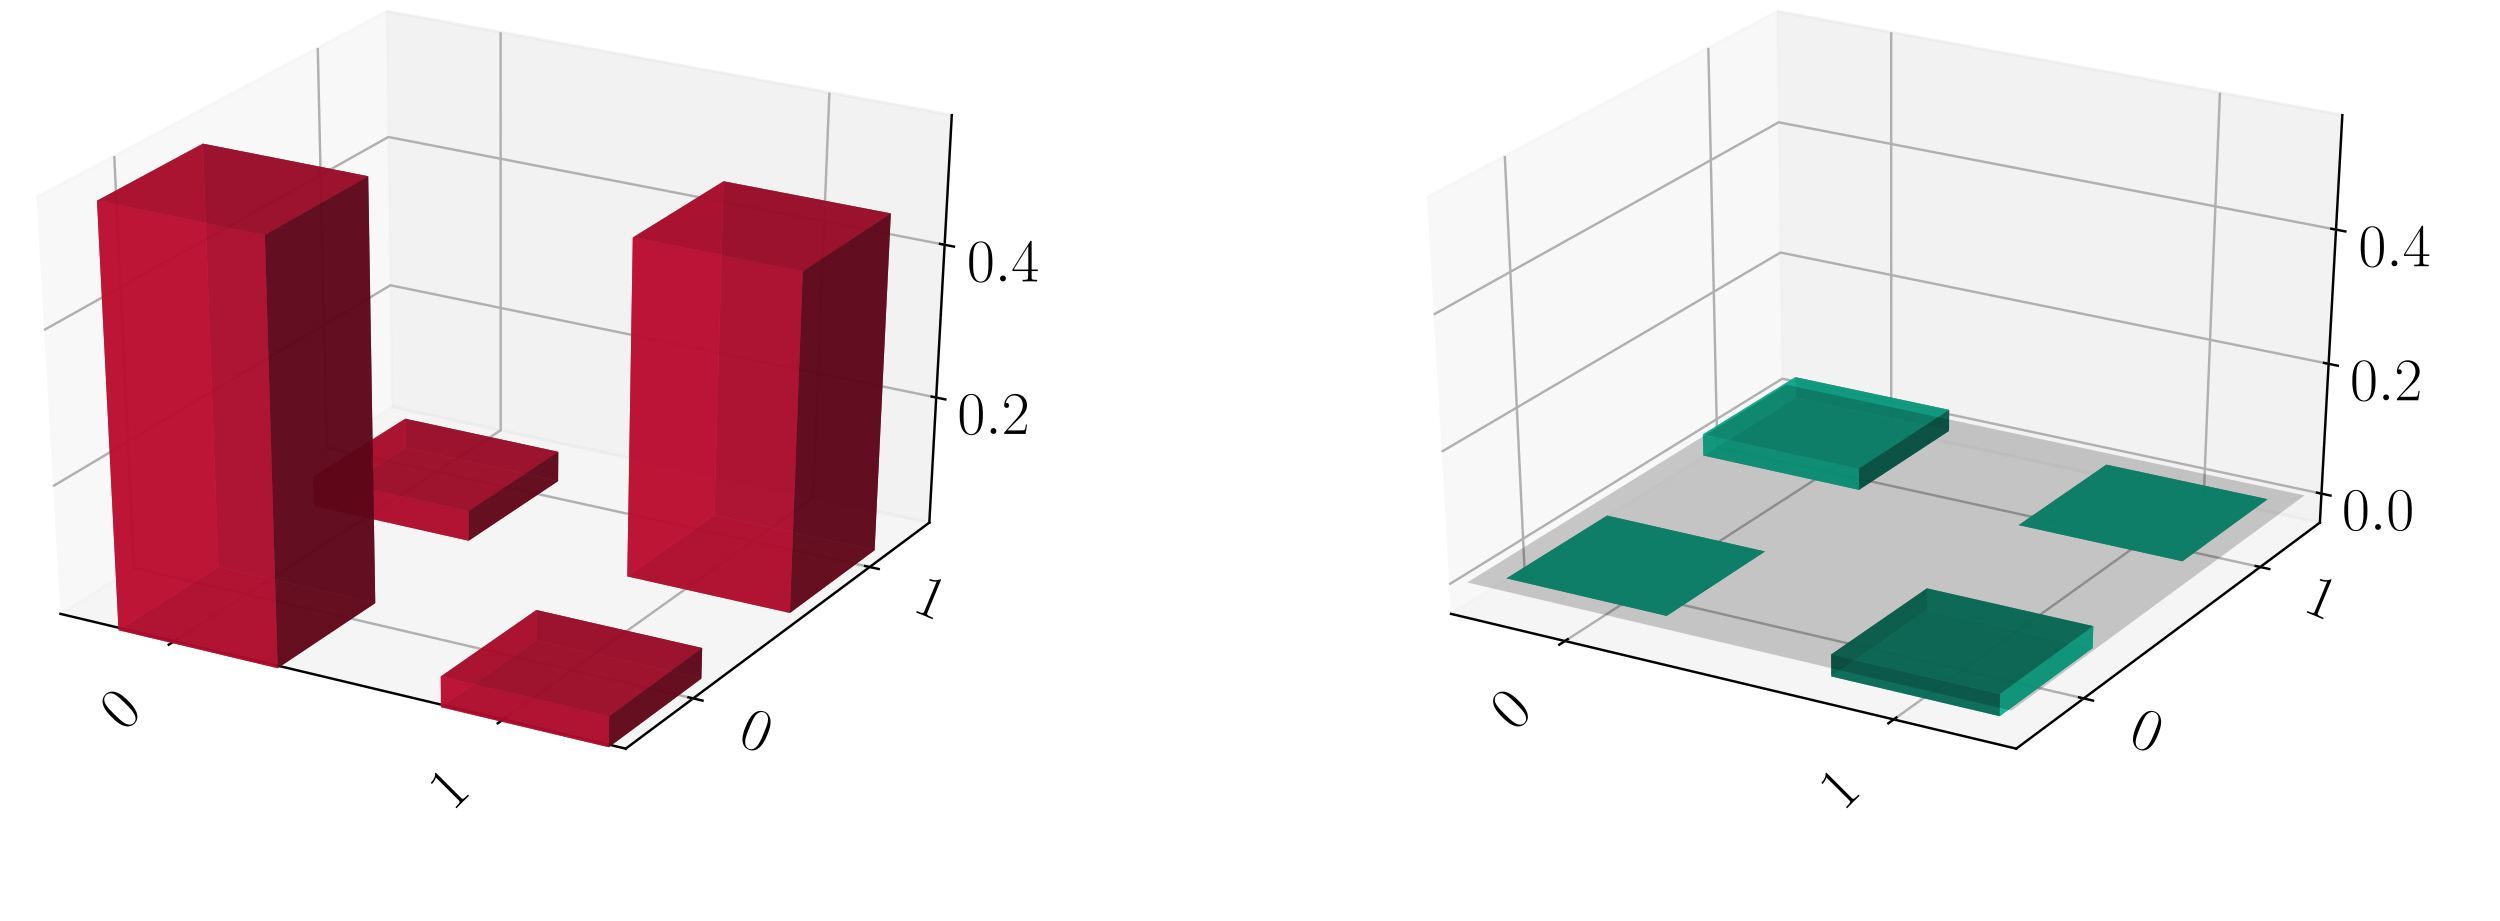 <?xml version="1.0" encoding="utf-8" standalone="no"?>
<!DOCTYPE svg PUBLIC "-//W3C//DTD SVG 1.1//EN"
  "http://www.w3.org/Graphics/SVG/1.1/DTD/svg11.dtd">
<!-- Created with matplotlib (https://matplotlib.org/) -->
<svg height="302.4pt" version="1.1" viewBox="0 0 820.8 302.4" width="820.8pt" xmlns="http://www.w3.org/2000/svg" xmlns:xlink="http://www.w3.org/1999/xlink">
 <defs>
  <style type="text/css">
*{stroke-linecap:butt;stroke-linejoin:round;}
  </style>
 </defs>
 <g id="figure_1">
  <g id="patch_1">
   <path d="M 0 302.4 
L 820.8 302.4 
L 820.8 0 
L 0 0 
z
" style="fill:#ffffff;"/>
  </g>
  <g id="patch_2">
   <path d="M -30.6 262.8 
L 349.855 262.8 
L 349.855 -14.4 
L -30.6 -14.4 
z
" style="fill:#ffffff;"/>
  </g>
  <g id="pane3d_1">
   <g id="patch_3">
    <path d="M 19.835 201.549 
L 128.723 133.585 
L 126.91 3.719 
L 11.951 64.782 
" style="fill:#f2f2f2;opacity:0.5;stroke:#f2f2f2;stroke-linejoin:miter;"/>
   </g>
  </g>
  <g id="pane3d_2">
   <g id="patch_4">
    <path d="M 128.723 133.585 
L 305.112 171.581 
L 312.492 37.799 
L 126.91 3.719 
" style="fill:#e6e6e6;opacity:0.5;stroke:#e6e6e6;stroke-linejoin:miter;"/>
   </g>
  </g>
  <g id="pane3d_3">
   <g id="patch_5">
    <path d="M 19.835 201.549 
L 205.42 245.801 
L 305.112 171.581 
L 128.723 133.585 
" style="fill:#ececec;opacity:0.5;stroke:#ececec;stroke-linejoin:miter;"/>
   </g>
  </g>
  <g id="axis3d_1">
   <g id="line2d_1">
    <path d="M 19.835 201.549 
L 205.42 245.801 
" style="fill:none;stroke:#000000;stroke-linecap:square;stroke-width:0.8;"/>
   </g>
   <g id="Line3DCollection_1">
    <path d="M 57.255 210.471 
L 164.384 141.267 
L 164.365 10.597 
" style="fill:none;stroke:#b0b0b0;stroke-width:0.8;"/>
    <path d="M 165.194 236.209 
L 266.98 163.367 
L 272.304 30.419 
" style="fill:none;stroke:#b0b0b0;stroke-width:0.8;"/>
   </g>
   <g id="xtick_1">
    <g id="line2d_2">
     <path d="M 58.178 209.875 
L 55.405 211.667 
" style="fill:none;stroke:#000000;stroke-linecap:square;stroke-width:0.8;"/>
    </g>
    <g id="text_1">
     <!-- 0 -->
     <defs>
      <path d="M 42 31.844 
C 42 37.969 41.906 48.422 37.703 56.453 
C 34 63.484 28.094 66 22.906 66 
C 18.094 66 12 63.781 8.203 56.562 
C 4.203 49.016 3.797 39.672 3.797 31.844 
C 3.797 26.109 3.906 17.375 7 9.734 
C 11.297 -0.609 19 -2 22.906 -2 
C 27.5 -2 34.5 -0.109 38.594 9.438 
C 41.594 16.375 42 24.5 42 31.844 
z
M 22.906 -0.406 
C 16.5 -0.406 12.703 5.125 11.297 12.75 
C 10.203 18.688 10.203 27.328 10.203 32.953 
C 10.203 40.688 10.203 47.109 11.5 53.234 
C 13.406 61.781 19 64.391 22.906 64.391 
C 27 64.391 32.297 61.672 34.203 53.438 
C 35.5 47.719 35.594 40.984 35.594 32.953 
C 35.594 26.422 35.594 18.375 34.406 12.453 
C 32.297 1.5 26.406 -0.406 22.906 -0.406 
z
" id="CMR17-48"/>
     </defs>
     <g transform="translate(40.661 240.512)rotate(-45)scale(0.2 -0.2)">
      <use transform="scale(0.996)" xlink:href="#CMR17-48"/>
     </g>
    </g>
   </g>
   <g id="xtick_2">
    <g id="line2d_3">
     <path d="M 166.073 235.58 
L 163.433 237.47 
" style="fill:none;stroke:#000000;stroke-linecap:square;stroke-width:0.8;"/>
    </g>
    <g id="text_2">
     <!-- 1 -->
     <defs>
      <path d="M 26.594 63.797 
C 26.594 65.891 26.5 66 25.094 66 
C 21.203 61.359 15.297 59.891 9.703 59.688 
C 9.406 59.688 8.906 59.688 8.797 59.5 
C 8.703 59.297 8.703 59.094 8.703 57 
C 11.797 57 17 57.594 21 59.984 
L 21 7.297 
C 21 3.797 20.797 2.594 12.203 2.594 
L 9.203 2.594 
L 9.203 0 
C 14 0.094 19 0.188 23.797 0.188 
C 28.594 0.188 33.594 0.094 38.406 0 
L 38.406 2.594 
L 35.406 2.594 
C 26.797 2.594 26.594 3.688 26.594 7.297 
z
" id="CMR17-49"/>
     </defs>
     <g transform="translate(148.594 266.668)rotate(-45)scale(0.2 -0.2)">
      <use transform="scale(0.996)" xlink:href="#CMR17-49"/>
     </g>
    </g>
   </g>
  </g>
  <g id="axis3d_2">
   <g id="line2d_4">
    <path d="M 305.112 171.581 
L 205.42 245.801 
" style="fill:none;stroke:#000000;stroke-linecap:square;stroke-width:0.8;"/>
   </g>
   <g id="Line3DCollection_2">
    <path d="M 37.513 51.204 
L 43.974 186.482 
L 227.578 229.304 
" style="fill:none;stroke:#b0b0b0;stroke-width:0.8;"/>
    <path d="M 104.331 15.713 
L 107.269 146.976 
L 285.522 186.165 
" style="fill:none;stroke:#b0b0b0;stroke-width:0.8;"/>
   </g>
   <g id="xtick_3">
    <g id="line2d_5">
     <path d="M 226.042 228.946 
L 230.653 230.022 
" style="fill:none;stroke:#000000;stroke-linecap:square;stroke-width:0.8;"/>
    </g>
    <g id="text_3">
     <!-- 0 -->
     <g transform="translate(241.726 244.026)rotate(-337.5)scale(0.2 -0.2)">
      <use transform="scale(0.996)" xlink:href="#CMR17-48"/>
     </g>
    </g>
   </g>
   <g id="xtick_4">
    <g id="line2d_6">
     <path d="M 284.034 185.838 
L 288.502 186.821 
" style="fill:none;stroke:#000000;stroke-linecap:square;stroke-width:0.8;"/>
    </g>
    <g id="text_4">
     <!-- 1 -->
     <g transform="translate(299.084 200.381)rotate(-337.5)scale(0.2 -0.2)">
      <use transform="scale(0.996)" xlink:href="#CMR17-49"/>
     </g>
    </g>
   </g>
  </g>
  <g id="axis3d_3">
   <g id="line2d_7">
    <path d="M 305.112 171.581 
L 312.492 37.799 
" style="fill:none;stroke:#000000;stroke-linecap:square;stroke-width:0.8;"/>
   </g>
   <g id="Line3DCollection_3">
    <path d="M 307.377 130.514 
L 128.166 93.661 
L 17.418 159.616 
" style="fill:none;stroke:#b0b0b0;stroke-width:0.8;"/>
    <path d="M 310.143 80.367 
L 127.486 44.98 
L 14.463 108.351 
" style="fill:none;stroke:#b0b0b0;stroke-width:0.8;"/>
   </g>
   <g id="xtick_5">
    <g id="line2d_8">
     <path d="M 305.881 130.207 
L 310.373 131.131 
" style="fill:none;stroke:#000000;stroke-linecap:square;stroke-width:0.8;"/>
    </g>
    <g id="text_5">
     <!-- $0.2$ -->
     <defs>
      <path d="M 18.406 4.797 
C 18.406 7.688 16 9.688 13.594 9.688 
C 10.703 9.688 8.703 7.297 8.703 4.891 
C 8.703 2 11.094 0 13.5 0 
C 16.406 0 18.406 2.391 18.406 4.797 
z
" id="CMMI12-58"/>
      <path d="M 41.703 15.469 
L 39.906 15.469 
C 38.906 8.391 38.094 7.188 37.703 6.594 
C 37.203 5.797 30 5.797 28.594 5.797 
L 9.406 5.797 
C 13 9.688 20 16.766 28.5 24.938 
C 34.594 30.719 41.703 37.5 41.703 47.391 
C 41.703 59.188 32.297 66 21.797 66 
C 10.797 66 4.094 56.297 4.094 47.297 
C 4.094 43.391 7 42.891 8.203 42.891 
C 9.203 42.891 12.203 43.484 12.203 46.984 
C 12.203 50.094 9.594 51 8.203 51 
C 7.594 51 7 50.891 6.594 50.688 
C 8.5 59.188 14.297 63.391 20.406 63.391 
C 29.094 63.391 34.797 56.5 34.797 47.391 
C 34.797 38.703 29.703 31.219 24 24.734 
L 4.094 2.297 
L 4.094 0 
L 39.297 0 
z
" id="CMR17-50"/>
     </defs>
     <g transform="translate(314.332 142.464)scale(0.2 -0.2)">
      <use transform="scale(0.996)" xlink:href="#CMR17-48"/>
      <use transform="translate(45.69 0)scale(0.996)" xlink:href="#CMMI12-58"/>
      <use transform="translate(72.788 0)scale(0.996)" xlink:href="#CMR17-50"/>
     </g>
    </g>
   </g>
   <g id="xtick_6">
    <g id="line2d_9">
     <path d="M 308.617 80.071 
L 313.199 80.959 
" style="fill:none;stroke:#000000;stroke-linecap:square;stroke-width:0.8;"/>
    </g>
    <g id="text_6">
     <!-- $0.4$ -->
     <defs>
      <path d="M 33.594 64.797 
C 33.594 66.891 33.5 67 31.703 67 
L 2 19.594 
L 2 17 
L 27.797 17 
L 27.797 7.188 
C 27.797 3.594 27.594 2.594 20.594 2.594 
L 18.703 2.594 
L 18.703 0 
C 21.906 0.188 27.297 0.188 30.703 0.188 
C 34.094 0.188 39.5 0.188 42.703 0 
L 42.703 2.594 
L 40.797 2.594 
C 33.797 2.594 33.594 3.594 33.594 7.188 
L 33.594 17 
L 43.797 17 
L 43.797 19.594 
L 33.594 19.594 
z
M 28.094 58.172 
L 28.094 19.594 
L 4 19.594 
z
" id="CMR17-52"/>
     </defs>
     <g transform="translate(317.456 92.39)scale(0.2 -0.2)">
      <use transform="scale(0.996)" xlink:href="#CMR17-48"/>
      <use transform="translate(45.69 0)scale(0.996)" xlink:href="#CMMI12-58"/>
      <use transform="translate(72.788 0)scale(0.996)" xlink:href="#CMR17-52"/>
     </g>
    </g>
   </g>
  </g>
  <g id="axes_1">
   <g id="Poly3DCollection_1">
    <path clip-path="url(#p39069100f4)" d="M 133.169 147.01 
L 133.052 137.476 
L 183.306 148.338 
L 183.236 157.948 
z
" style="fill:#5d0618;fill-opacity:0.8;"/>
    <path clip-path="url(#p39069100f4)" d="M 103.097 166.126 
L 102.864 156.46 
L 133.052 137.476 
L 133.169 147.01 
z
" style="fill:#ba0c2f;fill-opacity:0.8;"/>
    <path clip-path="url(#p39069100f4)" d="M 103.097 166.126 
L 133.169 147.01 
L 183.236 157.948 
L 153.875 177.541 
z
" style="fill:#74081d;fill-opacity:0.8;"/>
    <path clip-path="url(#p39069100f4)" d="M 102.864 156.46 
L 153.833 167.797 
L 183.306 148.338 
L 133.052 137.476 
z
" style="fill:#a30a29;fill-opacity:0.8;"/>
    <path clip-path="url(#p39069100f4)" d="M 153.875 177.541 
L 183.236 157.948 
L 183.306 148.338 
L 153.833 167.797 
z
" style="fill:#5d0618;fill-opacity:0.8;"/>
    <path clip-path="url(#p39069100f4)" d="M 103.097 166.126 
L 153.875 177.541 
L 153.833 167.797 
L 102.864 156.46 
z
" style="fill:#ba0c2f;fill-opacity:0.8;"/>
   </g>
   <g id="Poly3DCollection_2">
    <path clip-path="url(#p39069100f4)" d="M 205.941 189.246 
L 234.547 169.157 
L 287.149 180.649 
L 259.346 201.252 
z
" style="fill:#74081d;fill-opacity:0.8;"/>
    <path clip-path="url(#p39069100f4)" d="M 234.547 169.157 
L 237.552 59.511 
L 292.487 70.065 
L 287.149 180.649 
z
" style="fill:#5d0618;fill-opacity:0.8;"/>
    <path clip-path="url(#p39069100f4)" d="M 205.941 189.246 
L 207.754 77.968 
L 237.552 59.511 
L 234.547 169.157 
z
" style="fill:#ba0c2f;fill-opacity:0.8;"/>
    <path clip-path="url(#p39069100f4)" d="M 259.346 201.252 
L 287.149 180.649 
L 292.487 70.065 
L 263.568 89.015 
z
" style="fill:#5d0618;fill-opacity:0.8;"/>
    <path clip-path="url(#p39069100f4)" d="M 205.941 189.246 
L 259.346 201.252 
L 263.568 89.015 
L 207.754 77.968 
z
" style="fill:#ba0c2f;fill-opacity:0.8;"/>
    <path clip-path="url(#p39069100f4)" d="M 207.754 77.968 
L 263.568 89.015 
L 292.487 70.065 
L 237.552 59.511 
z
" style="fill:#a30a29;fill-opacity:0.8;"/>
   </g>
   <g id="Poly3DCollection_3">
    <path clip-path="url(#p39069100f4)" d="M 176.049 210.238 
L 176.094 200.277 
L 230.541 212.751 
L 230.277 222.793 
z
" style="fill:#5d0618;fill-opacity:0.8;"/>
    <path clip-path="url(#p39069100f4)" d="M 144.782 232.196 
L 144.7 222.094 
L 176.094 200.277 
L 176.049 210.238 
z
" style="fill:#ba0c2f;fill-opacity:0.8;"/>
    <path clip-path="url(#p39069100f4)" d="M 144.782 232.196 
L 176.049 210.238 
L 230.277 222.793 
L 199.853 245.339 
z
" style="fill:#74081d;fill-opacity:0.8;"/>
    <path clip-path="url(#p39069100f4)" d="M 144.7 222.094 
L 199.997 235.155 
L 230.541 212.751 
L 176.094 200.277 
z
" style="fill:#a30a29;fill-opacity:0.8;"/>
    <path clip-path="url(#p39069100f4)" d="M 199.853 245.339 
L 230.277 222.793 
L 230.541 212.751 
L 199.997 235.155 
z
" style="fill:#5d0618;fill-opacity:0.8;"/>
    <path clip-path="url(#p39069100f4)" d="M 144.782 232.196 
L 199.853 245.339 
L 199.997 235.155 
L 144.7 222.094 
z
" style="fill:#ba0c2f;fill-opacity:0.8;"/>
   </g>
   <g id="Poly3DCollection_4">
    <path clip-path="url(#p39069100f4)" d="M 38.912 206.929 
L 71.708 186.081 
L 123.21 198.005 
L 91.153 219.397 
z
" style="fill:#74081d;fill-opacity:0.8;"/>
    <path clip-path="url(#p39069100f4)" d="M 71.708 186.081 
L 66.597 47.153 
L 120.897 57.862 
L 123.21 198.005 
z
" style="fill:#5d0618;fill-opacity:0.8;"/>
    <path clip-path="url(#p39069100f4)" d="M 38.912 206.929 
L 31.837 65.887 
L 66.597 47.153 
L 71.708 186.081 
z
" style="fill:#ba0c2f;fill-opacity:0.8;"/>
    <path clip-path="url(#p39069100f4)" d="M 91.153 219.397 
L 123.21 198.005 
L 120.897 57.862 
L 86.958 77.112 
z
" style="fill:#5d0618;fill-opacity:0.8;"/>
    <path clip-path="url(#p39069100f4)" d="M 38.912 206.929 
L 91.153 219.397 
L 86.958 77.112 
L 31.837 65.887 
z
" style="fill:#ba0c2f;fill-opacity:0.8;"/>
    <path clip-path="url(#p39069100f4)" d="M 31.837 65.887 
L 86.958 77.112 
L 120.897 57.862 
L 66.597 47.153 
z
" style="fill:#a30a29;fill-opacity:0.8;"/>
   </g>
  </g>
  <g id="patch_6">
   <path d="M 425.945 262.8 
L 806.4 262.8 
L 806.4 -14.4 
L 425.945 -14.4 
z
" style="fill:#ffffff;"/>
  </g>
  <g id="pane3d_4">
   <g id="patch_7">
    <path d="M 476.381 201.549 
L 585.269 133.585 
L 583.456 3.719 
L 468.496 64.782 
" style="fill:#f2f2f2;opacity:0.5;stroke:#f2f2f2;stroke-linejoin:miter;"/>
   </g>
  </g>
  <g id="pane3d_5">
   <g id="patch_8">
    <path d="M 585.269 133.585 
L 761.657 171.581 
L 769.037 37.799 
L 583.456 3.719 
" style="fill:#e6e6e6;opacity:0.5;stroke:#e6e6e6;stroke-linejoin:miter;"/>
   </g>
  </g>
  <g id="pane3d_6">
   <g id="patch_9">
    <path d="M 476.381 201.549 
L 661.965 245.801 
L 761.657 171.581 
L 585.269 133.585 
" style="fill:#ececec;opacity:0.5;stroke:#ececec;stroke-linejoin:miter;"/>
   </g>
  </g>
  <g id="axis3d_4">
   <g id="line2d_10">
    <path d="M 476.381 201.549 
L 661.965 245.801 
" style="fill:none;stroke:#000000;stroke-linecap:square;stroke-width:0.8;"/>
   </g>
   <g id="Line3DCollection_4">
    <path d="M 513.8 210.471 
L 620.93 141.267 
L 620.91 10.597 
" style="fill:none;stroke:#b0b0b0;stroke-width:0.8;"/>
    <path d="M 621.74 236.209 
L 723.525 163.367 
L 728.849 30.419 
" style="fill:none;stroke:#b0b0b0;stroke-width:0.8;"/>
   </g>
   <g id="xtick_7">
    <g id="line2d_11">
     <path d="M 514.724 209.875 
L 511.95 211.667 
" style="fill:none;stroke:#000000;stroke-linecap:square;stroke-width:0.8;"/>
    </g>
    <g id="text_7">
     <!-- 0 -->
     <g transform="translate(497.206 240.512)rotate(-45)scale(0.2 -0.2)">
      <use transform="scale(0.996)" xlink:href="#CMR17-48"/>
     </g>
    </g>
   </g>
   <g id="xtick_8">
    <g id="line2d_12">
     <path d="M 622.619 235.58 
L 619.978 237.47 
" style="fill:none;stroke:#000000;stroke-linecap:square;stroke-width:0.8;"/>
    </g>
    <g id="text_8">
     <!-- 1 -->
     <g transform="translate(605.14 266.668)rotate(-45)scale(0.2 -0.2)">
      <use transform="scale(0.996)" xlink:href="#CMR17-49"/>
     </g>
    </g>
   </g>
  </g>
  <g id="axis3d_5">
   <g id="line2d_13">
    <path d="M 761.657 171.581 
L 661.965 245.801 
" style="fill:none;stroke:#000000;stroke-linecap:square;stroke-width:0.8;"/>
   </g>
   <g id="Line3DCollection_5">
    <path d="M 494.059 51.204 
L 500.519 186.482 
L 684.123 229.304 
" style="fill:none;stroke:#b0b0b0;stroke-width:0.8;"/>
    <path d="M 560.876 15.713 
L 563.814 146.976 
L 742.068 186.165 
" style="fill:none;stroke:#b0b0b0;stroke-width:0.8;"/>
   </g>
   <g id="xtick_9">
    <g id="line2d_14">
     <path d="M 682.587 228.946 
L 687.198 230.022 
" style="fill:none;stroke:#000000;stroke-linecap:square;stroke-width:0.8;"/>
    </g>
    <g id="text_9">
     <!-- 0 -->
     <g transform="translate(698.272 244.026)rotate(-337.5)scale(0.2 -0.2)">
      <use transform="scale(0.996)" xlink:href="#CMR17-48"/>
     </g>
    </g>
   </g>
   <g id="xtick_10">
    <g id="line2d_15">
     <path d="M 740.579 185.838 
L 745.047 186.821 
" style="fill:none;stroke:#000000;stroke-linecap:square;stroke-width:0.8;"/>
    </g>
    <g id="text_10">
     <!-- 1 -->
     <g transform="translate(755.629 200.381)rotate(-337.5)scale(0.2 -0.2)">
      <use transform="scale(0.996)" xlink:href="#CMR17-49"/>
     </g>
    </g>
   </g>
  </g>
  <g id="axis3d_6">
   <g id="line2d_16">
    <path d="M 761.657 171.581 
L 769.037 37.799 
" style="fill:none;stroke:#000000;stroke-linecap:square;stroke-width:0.8;"/>
   </g>
   <g id="Line3DCollection_6">
    <path d="M 762.182 162.071 
L 585.14 124.335 
L 475.821 191.842 
" style="fill:none;stroke:#b0b0b0;stroke-width:0.8;"/>
    <path d="M 764.533 119.456 
L 584.561 82.919 
L 473.312 148.317 
" style="fill:none;stroke:#b0b0b0;stroke-width:0.8;"/>
    <path d="M 766.963 75.394 
L 583.964 40.156 
L 470.715 103.264 
" style="fill:none;stroke:#b0b0b0;stroke-width:0.8;"/>
   </g>
   <g id="xtick_11">
    <g id="line2d_17">
     <path d="M 760.704 161.757 
L 765.139 162.702 
" style="fill:none;stroke:#000000;stroke-linecap:square;stroke-width:0.8;"/>
    </g>
    <g id="text_11">
     <!-- $0.0$ -->
     <g transform="translate(768.911 173.977)scale(0.2 -0.2)">
      <use transform="scale(0.996)" xlink:href="#CMR17-48"/>
      <use transform="translate(45.69 0)scale(0.996)" xlink:href="#CMMI12-58"/>
      <use transform="translate(72.788 0)scale(0.996)" xlink:href="#CMR17-48"/>
     </g>
    </g>
   </g>
   <g id="xtick_12">
    <g id="line2d_18">
     <path d="M 763.03 119.151 
L 767.541 120.067 
" style="fill:none;stroke:#000000;stroke-linecap:square;stroke-width:0.8;"/>
    </g>
    <g id="text_12">
     <!-- $0.2$ -->
     <g transform="translate(771.567 131.422)scale(0.2 -0.2)">
      <use transform="scale(0.996)" xlink:href="#CMR17-48"/>
      <use transform="translate(45.69 0)scale(0.996)" xlink:href="#CMMI12-58"/>
      <use transform="translate(72.788 0)scale(0.996)" xlink:href="#CMR17-50"/>
     </g>
    </g>
   </g>
   <g id="xtick_13">
    <g id="line2d_19">
     <path d="M 765.434 75.099 
L 770.025 75.983 
" style="fill:none;stroke:#000000;stroke-linecap:square;stroke-width:0.8;"/>
    </g>
    <g id="text_13">
     <!-- $0.4$ -->
     <g transform="translate(774.312 87.425)scale(0.2 -0.2)">
      <use transform="scale(0.996)" xlink:href="#CMR17-48"/>
      <use transform="translate(45.69 0)scale(0.996)" xlink:href="#CMMI12-58"/>
      <use transform="translate(72.788 0)scale(0.996)" xlink:href="#CMR17-52"/>
     </g>
    </g>
   </g>
  </g>
  <g id="axes_2">
   <g id="Poly3DCollection_5">
    <path clip-path="url(#p5616914f59)" d="M 589.513 130.669 
L 589.429 123.825 
L 639.951 134.576 
L 639.901 141.475 
z
" style="fill:#065d4c;fill-opacity:0.8;"/>
    <path clip-path="url(#p5616914f59)" d="M 559.242 149.557 
L 559.074 142.617 
L 589.429 123.825 
L 589.513 130.669 
z
" style="fill:#0cba97;fill-opacity:0.8;"/>
    <path clip-path="url(#p5616914f59)" d="M 559.242 149.557 
L 589.513 130.669 
L 639.901 141.475 
L 610.348 160.838 
z
" style="fill:#08745e;fill-opacity:0.8;"/>
    <path clip-path="url(#p5616914f59)" d="M 559.074 142.617 
L 610.318 153.841 
L 639.951 134.576 
L 589.429 123.825 
z
" style="fill:#0aa384;fill-opacity:0.8;"/>
    <path clip-path="url(#p5616914f59)" d="M 610.348 160.838 
L 639.901 141.475 
L 639.951 134.576 
L 610.318 153.841 
z
" style="fill:#065d4c;fill-opacity:0.8;"/>
    <path clip-path="url(#p5616914f59)" d="M 559.242 149.557 
L 610.348 160.838 
L 610.318 153.841 
L 559.074 142.617 
z
" style="fill:#0cba97;fill-opacity:0.8;"/>
   </g>
   <g id="Poly3DCollection_6">
    <path clip-path="url(#p5616914f59)" d="M 691.548 152.552 
L 691.548 152.552 
L 744.502 163.909 
L 744.502 163.909 
z
" style="fill:#065d4c;fill-opacity:0.8;"/>
    <path clip-path="url(#p5616914f59)" d="M 662.761 172.407 
L 662.761 172.407 
L 691.548 152.552 
L 691.548 152.552 
z
" style="fill:#065d4c;fill-opacity:0.8;"/>
    <path clip-path="url(#p5616914f59)" d="M 662.761 172.407 
L 691.548 152.552 
L 744.502 163.909 
L 716.53 184.276 
z
" style="fill:#08745e;fill-opacity:0.8;"/>
    <path clip-path="url(#p5616914f59)" d="M 662.761 172.407 
L 716.53 184.276 
L 744.502 163.909 
L 691.548 152.552 
z
" style="fill:#0aa384;fill-opacity:0.8;"/>
    <path clip-path="url(#p5616914f59)" d="M 716.53 184.276 
L 744.502 163.909 
L 744.502 163.909 
L 716.53 184.276 
z
" style="fill:#065d4c;fill-opacity:0.8;"/>
    <path clip-path="url(#p5616914f59)" d="M 662.761 172.407 
L 716.53 184.276 
L 716.53 184.276 
L 662.761 172.407 
z
" style="fill:#065d4c;fill-opacity:0.8;"/>
   </g>
   <g id="Poly3DCollection_7">
    <path clip-path="url(#p5616914f59)" d="M 527.635 169.279 
L 527.635 169.279 
L 579.476 181.066 
L 579.476 181.066 
z
" style="fill:#065d4c;fill-opacity:0.8;"/>
    <path clip-path="url(#p5616914f59)" d="M 494.603 189.89 
L 494.603 189.89 
L 527.635 169.279 
L 527.635 169.279 
z
" style="fill:#065d4c;fill-opacity:0.8;"/>
    <path clip-path="url(#p5616914f59)" d="M 494.603 189.89 
L 527.635 169.279 
L 579.476 181.066 
L 547.192 202.218 
z
" style="fill:#08745e;fill-opacity:0.8;"/>
    <path clip-path="url(#p5616914f59)" d="M 494.603 189.89 
L 547.192 202.218 
L 579.476 181.066 
L 527.635 169.279 
z
" style="fill:#0aa384;fill-opacity:0.8;"/>
    <path clip-path="url(#p5616914f59)" d="M 547.192 202.218 
L 579.476 181.066 
L 579.476 181.066 
L 547.192 202.218 
z
" style="fill:#065d4c;fill-opacity:0.8;"/>
    <path clip-path="url(#p5616914f59)" d="M 494.603 189.89 
L 547.192 202.218 
L 547.192 202.218 
L 494.603 189.89 
z
" style="fill:#065d4c;fill-opacity:0.8;"/>
   </g>
   <g id="Poly3DCollection_8">
    <path clip-path="url(#p5616914f59)" d="M 632.671 193.161 
L 632.639 200.277 
L 687.086 212.751 
L 687.275 205.577 
z
" style="fill:#0cba97;fill-opacity:0.8;"/>
    <path clip-path="url(#p5616914f59)" d="M 601.188 214.877 
L 601.246 222.094 
L 632.639 200.277 
L 632.671 193.161 
z
" style="fill:#065d4c;fill-opacity:0.8;"/>
    <path clip-path="url(#p5616914f59)" d="M 601.246 222.094 
L 656.543 235.155 
L 687.086 212.751 
L 632.639 200.277 
z
" style="fill:#0aa384;fill-opacity:0.8;"/>
    <path clip-path="url(#p5616914f59)" d="M 601.188 214.877 
L 632.671 193.161 
L 687.275 205.577 
L 656.646 227.878 
z
" style="fill:#08745e;fill-opacity:0.8;"/>
    <path clip-path="url(#p5616914f59)" d="M 656.646 227.878 
L 687.275 205.577 
L 687.086 212.751 
L 656.543 235.155 
z
" style="fill:#0cba97;fill-opacity:0.8;"/>
    <path clip-path="url(#p5616914f59)" d="M 601.188 214.877 
L 656.646 227.878 
L 656.543 235.155 
L 601.246 222.094 
z
" style="fill:#065d4c;fill-opacity:0.8;"/>
   </g>
   <g id="Poly3DCollection_9">
    <path clip-path="url(#p5616914f59)" d="M 481.732 191.228 
L 660.396 233.308 
L 756.633 162.648 
L 586.507 126.316 
z
" style="fill-opacity:0.2;"/>
   </g>
  </g>
 </g>
 <defs>
  <clipPath id="p39069100f4">
   <rect height="277.2" width="380.455" x="-30.6" y="-14.4"/>
  </clipPath>
  <clipPath id="p5616914f59">
   <rect height="277.2" width="380.455" x="425.945" y="-14.4"/>
  </clipPath>
 </defs>
</svg>
